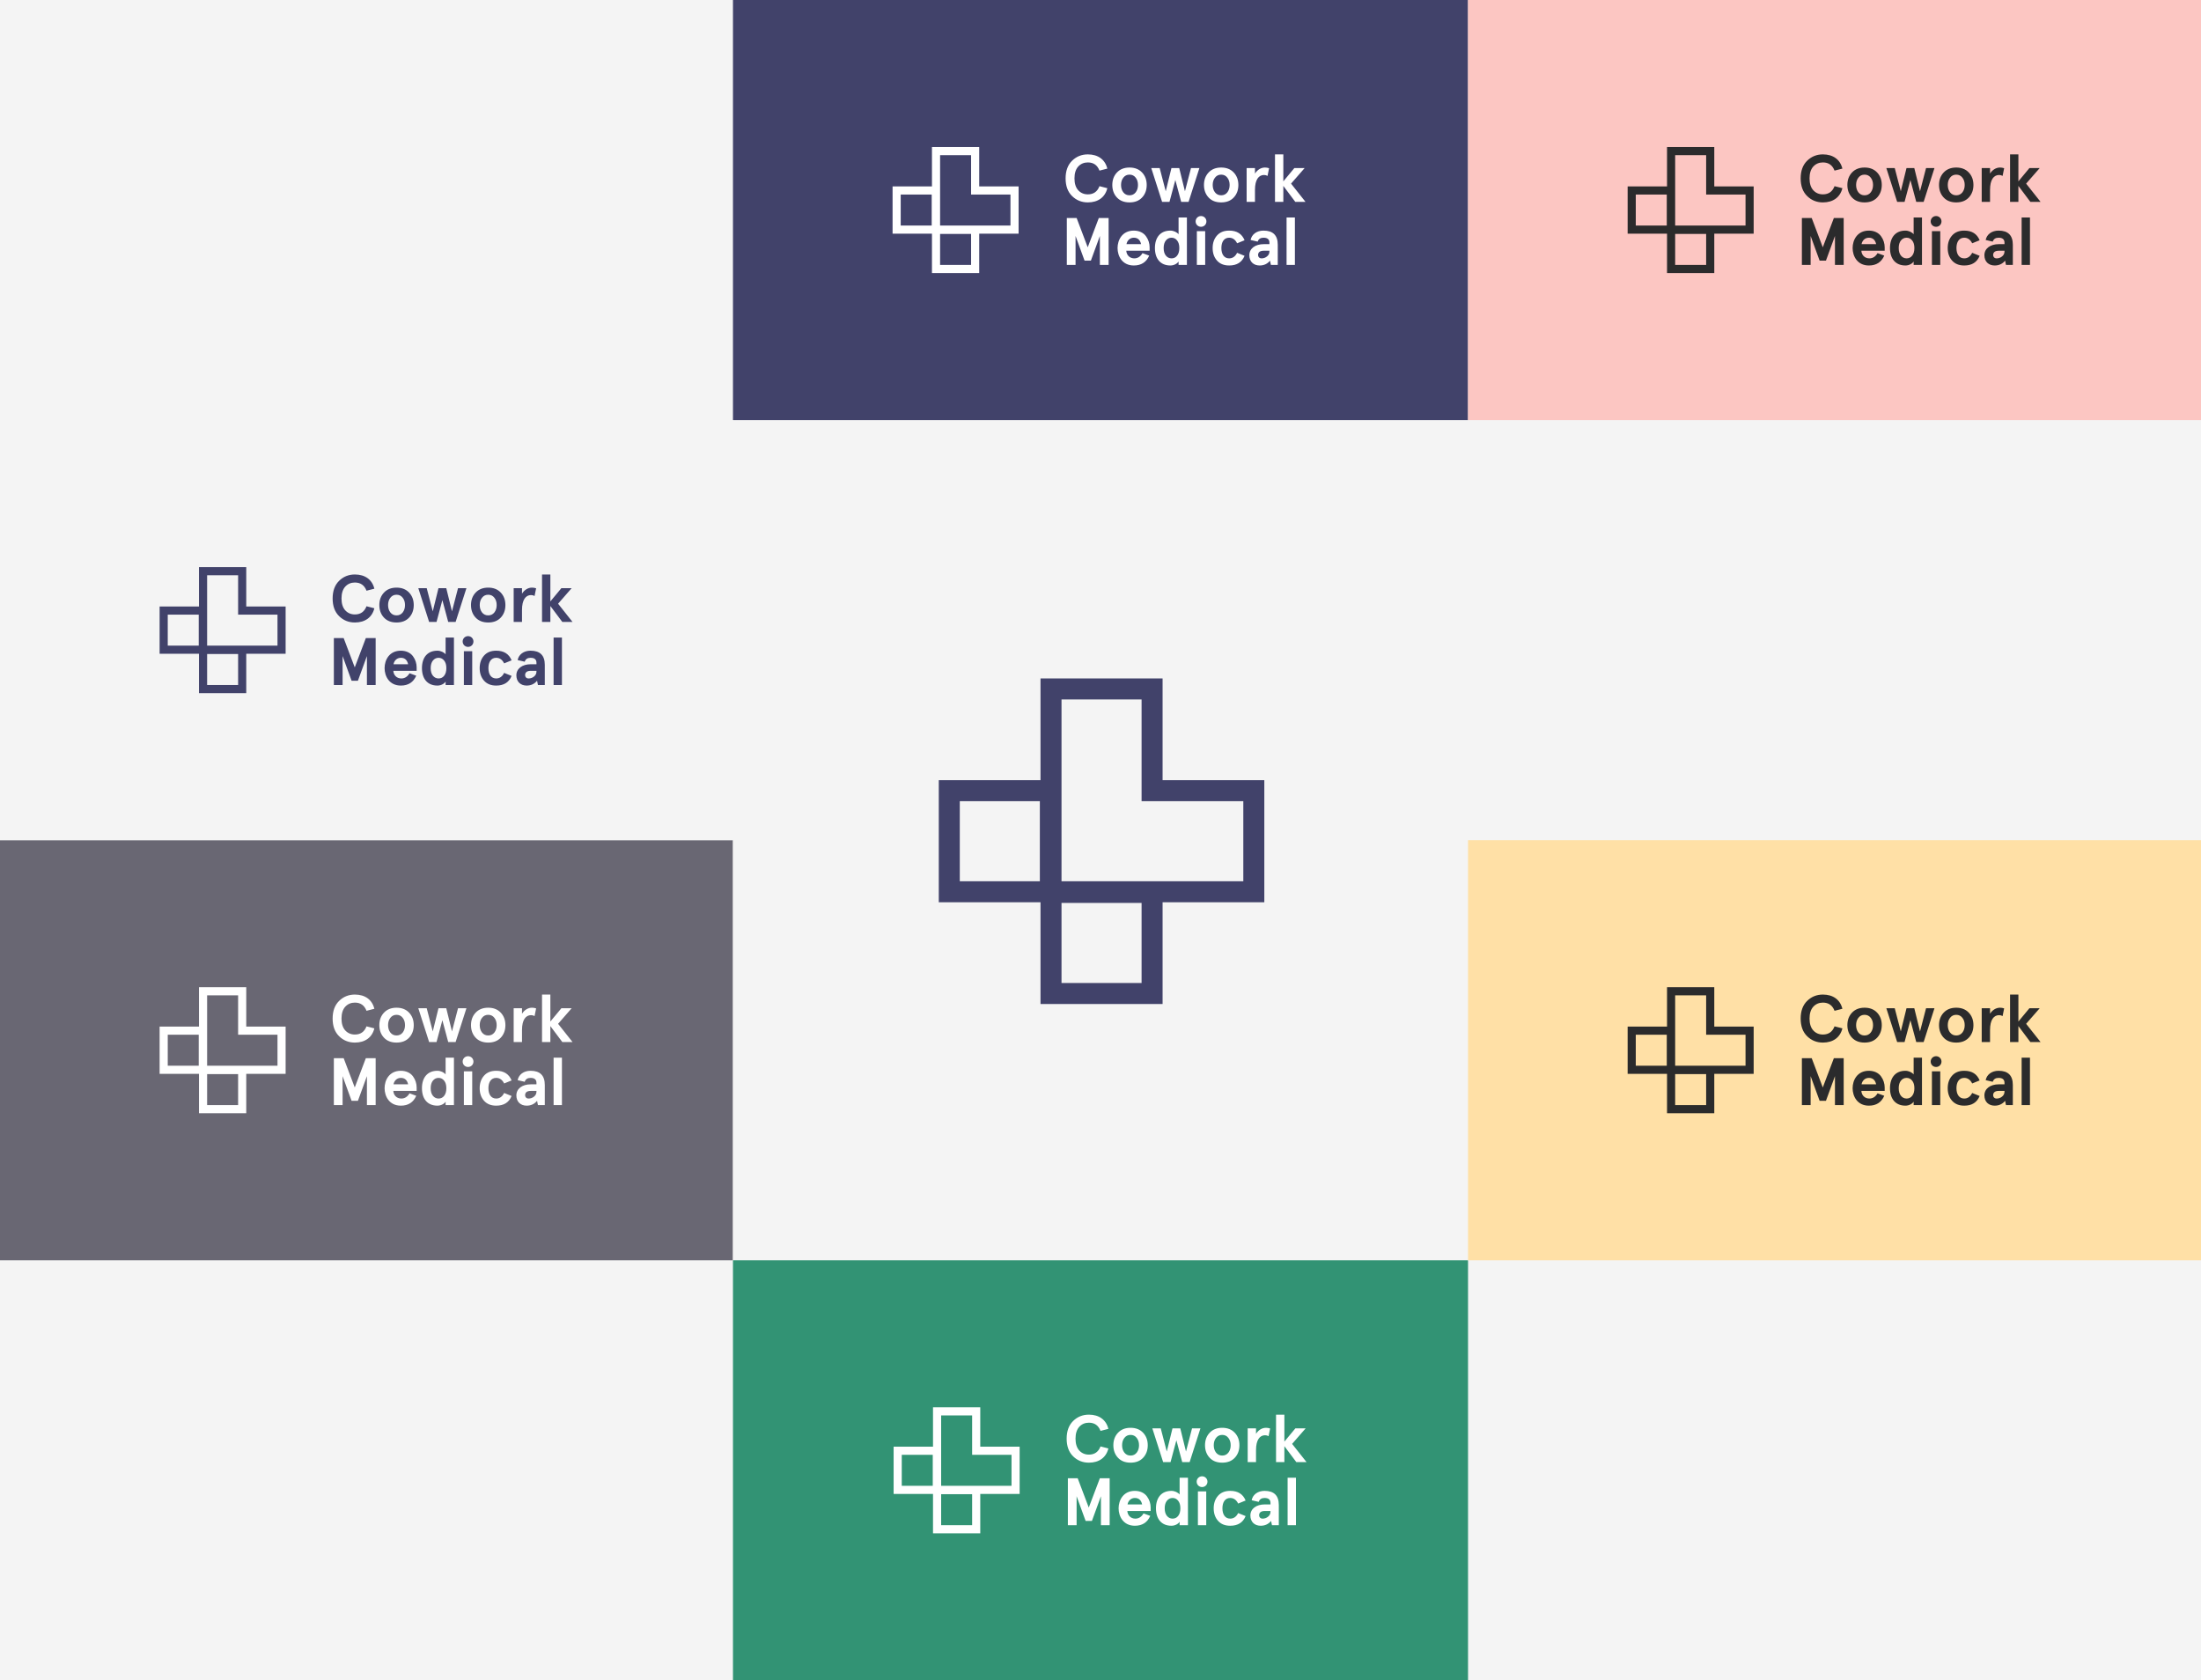 <svg xmlns="http://www.w3.org/2000/svg" width="1048" height="800" viewBox="0 0 1048 800">
  <g fill="none" fill-rule="evenodd">
    <rect width="1048" height="800" fill="#F4F4F4"/>
    <rect width="349" height="200" y="400" fill="#696773"/>
    <g fill="#FFF" transform="translate(76 470)">
      <path fill-rule="nonzero" d="M41.25,41.25 L41.25,60 L18.75,60 L18.75,41.25 L0,41.25 L0,18.75 L18.75,18.75 L18.75,1.36424205e-12 L41.25,1.36424205e-12 L41.25,18.75 L60,18.75 L60,41.25 L41.25,41.25 Z M22.621,41.371 L22.621,56.129 L37.379,56.129 L37.379,41.371 L22.621,41.371 Z M3.871,22.621 L3.871,37.379 L18.629,37.379 L18.629,22.621 L3.871,22.621 Z M22.621,3.871 L22.621,37.379 L56.129,37.379 L56.129,22.621 L37.379,22.621 L37.379,3.871 L22.621,3.871 Z"/>
      <path d="M20.187 6.787L16.444 7.745C15.452 5.159 13.628 3.85 10.908 3.85 9.084 3.85 7.548 4.488 6.332 5.797 5.149 7.106 4.541 8.99 4.541 11.449 4.541 13.907 5.149 15.791 6.332 17.1 7.548 18.409 9.084 19.048 10.908 19.048 13.628 19.048 15.452 17.739 16.444 15.153L20.187 16.11C19.131 20.421 15.772 22.879 10.908 22.879 7.932 22.879 5.436 21.858 3.389 19.846 1.341 17.835.317 15.025.317 11.449.317 7.873 1.341 5.063 3.389 3.051 5.436 1.04 7.932.018 10.908.018 15.772.018 19.131 2.477 20.187 6.787zM24.763 20.548C23.291 18.984 22.555 16.972 22.555 14.578 22.555 12.183 23.291 10.204 24.763 8.639 26.235 7.075 28.219 6.276 30.746 6.276 33.274 6.276 35.258 7.075 36.73 8.639 38.202 10.204 38.938 12.183 38.938 14.578 38.938 16.972 38.202 18.984 36.73 20.548 35.258 22.113 33.274 22.879 30.746 22.879 28.219 22.879 26.235 22.113 24.763 20.548zM27.803 11.098C27.067 12.023 26.715 13.205 26.715 14.578 26.715 15.951 27.067 17.132 27.803 18.09 28.539 19.016 29.498 19.495 30.746 19.495 31.994 19.495 32.954 19.016 33.69 18.09 34.426 17.132 34.778 15.951 34.778 14.578 34.778 13.205 34.426 12.023 33.69 11.098 32.954 10.14 31.994 9.661 30.746 9.661 29.498 9.661 28.539 10.14 27.803 11.098zM57.144 17.579L60.024 6.532 64.023 6.532 58.872 22.624 55.352 22.624 52.568 12.215 49.785 22.624 46.265 22.624 41.113 6.532 45.113 6.532 47.993 17.579 50.713 6.532 54.424 6.532 57.144 17.579zM68.407 20.548C66.935 18.984 66.199 16.972 66.199 14.578 66.199 12.183 66.935 10.204 68.407 8.639 69.879 7.075 71.863 6.276 74.391 6.276 76.918 6.276 78.902 7.075 80.374 8.639 81.846 10.204 82.582 12.183 82.582 14.578 82.582 16.972 81.846 18.984 80.374 20.548 78.902 22.113 76.918 22.879 74.391 22.879 71.863 22.879 69.879 22.113 68.407 20.548zM71.447 11.098C70.711 12.023 70.359 13.205 70.359 14.578 70.359 15.951 70.711 17.132 71.447 18.09 72.183 19.016 73.143 19.495 74.391 19.495 75.638 19.495 76.598 19.016 77.334 18.09 78.07 17.132 78.422 15.951 78.422 14.578 78.422 13.205 78.07 12.023 77.334 11.098 76.598 10.14 75.638 9.661 74.391 9.661 73.143 9.661 72.183 10.14 71.447 11.098zM90.485 16.909L90.485 22.624 86.518 22.624 86.518 6.532 90.485 6.532 90.485 9.15C91.637 7.33 93.365 6.276 95.253 6.276 95.861 6.276 96.501 6.372 97.205 6.596L96.469 10.267C95.989 9.98 95.413 9.82 94.805 9.82 92.277 9.82 90.485 12.023 90.485 16.909zM100.02 22.624L100.02.018 103.988.018 103.988 12.854 109.236 6.532 114.131 6.532 107.668 13.939 114.547 22.624 109.684 22.624 103.988 15.025 103.988 22.624 100.02 22.624zM5.059 52.652L.899 52.652.899 30.302 5.571 30.302 10.85 44.255 16.13 30.302 20.801 30.302 20.801 52.652 16.642 52.652 16.642 38.859 12.354 50.609 9.346 50.609 5.059 38.859 5.059 52.652zM40.32 44.255L40.32 45.883 29.217 45.883C29.313 47.831 30.72 49.523 33.024 49.523 34.656 49.523 35.968 48.693 36.928 47.033L40.128 48.214C38.752 51.343 36.32 52.908 32.8 52.908 27.265 52.908 25.057 48.438 25.057 44.606 25.057 40.775 27.265 36.305 32.8 36.305 35.36 36.305 37.44 37.358 38.592 38.987 39.744 40.551 40.32 42.435 40.32 44.255zM32.8 39.689C30.912 39.689 29.601 41.062 29.313 42.754L36.256 42.754C35.808 40.711 34.656 39.689 32.8 39.689zM50.207 36.305C51.775 36.305 53.374 37.103 54.11 38.029L54.11 30.047 58.078 30.047 58.078 52.652 54.11 52.652 54.11 50.992C53.598 51.918 52.031 52.908 50.207 52.908 45.471 52.908 42.847 49.683 42.847 44.606 42.847 39.529 45.471 36.305 50.207 36.305zM48.063 40.998C47.359 41.86 47.007 43.074 47.007 44.606 47.007 46.139 47.359 47.352 48.063 48.214 48.767 49.076 49.663 49.523 50.751 49.523 51.839 49.523 52.735 49.108 53.406 48.246 54.11 47.384 54.462 46.171 54.462 44.606 54.462 43.042 54.11 41.86 53.406 40.998 52.735 40.136 51.839 39.689 50.751 39.689 49.663 39.689 48.767 40.136 48.063 40.998zM62.974 33.75C61.982 32.76 61.982 31.1 62.974 30.11 63.966 29.121 65.629 29.121 66.621 30.11 67.613 31.1 67.613 32.76 66.621 33.75 65.629 34.74 63.966 34.74 62.974 33.75zM62.814 52.652L62.814 36.56 66.781 36.56 66.781 52.652 62.814 52.652zM81.98 46.873L85.532 48.31C84.284 51.375 81.852 52.908 78.204 52.908 75.677 52.908 73.757 52.109 72.381 50.545 71.005 48.98 70.333 47.001 70.333 44.606 70.333 42.211 71.005 40.232 72.381 38.667 73.757 37.103 75.677 36.305 78.204 36.305 81.852 36.305 84.284 37.837 85.532 40.902L81.98 42.339C81.116 40.583 79.836 39.689 78.204 39.689 75.773 39.689 74.493 41.669 74.493 44.606 74.493 47.544 75.773 49.523 78.204 49.523 79.836 49.523 81.116 48.629 81.98 46.873zM91.771 41.541L88.411 40.775C88.923 38.093 91.323 36.305 94.555 36.305 99.067 36.305 101.338 38.54 101.338 43.042L101.338 52.652 98.075 52.652 97.659 50.609C96.411 52.141 94.747 52.908 92.699 52.908 89.851 52.908 87.804 51.12 87.804 48.022 87.804 44.83 90.587 42.754 94.683 42.754L97.371 42.754 97.371 42.052C97.371 40.487 96.443 39.689 94.555 39.689 93.115 39.689 92.187 40.296 91.771 41.541zM91.963 47.959C91.963 48.821 92.571 49.523 93.627 49.523 94.619 49.523 95.483 49.204 96.219 48.597 96.987 47.991 97.371 47.192 97.371 46.203L97.371 45.883 94.715 45.883C92.891 45.883 91.963 46.586 91.963 47.959zM105.53 52.652L105.53 30.047 109.498 30.047 109.498 52.652 105.53 52.652z" transform="translate(82.065 3.484)"/>
    </g>
    <rect width="350" height="400" x="349" y="200" fill="#F4F4F4"/>
    <path fill="#41426A" fill-rule="nonzero" d="M106.562,106.562 L106.562,155 L48.438,155 L48.438,106.562 L0,106.562 L0,48.438 L48.438,48.438 L48.438,1.35713663e-12 L106.562,1.35713663e-12 L106.562,48.438 L155,48.438 L155,106.562 L106.562,106.562 Z M58.438,106.875 L58.438,145 L96.562,145 L96.562,106.875 L58.438,106.875 Z M10,58.438 L10,96.562 L48.125,96.562 L48.125,58.438 L10,58.438 Z M58.438,10 L58.438,96.562 L145,96.562 L145,58.438 L96.562,58.438 L96.562,10 L58.438,10 Z" transform="translate(447 323)"/>
    <rect width="350" height="200" x="349" fill="#41426A"/>
    <g fill="#FFF" transform="translate(425 70)">
      <path fill-rule="nonzero" d="M41.25,41.25 L41.25,60 L18.75,60 L18.75,41.25 L0,41.25 L0,18.75 L18.75,18.75 L18.75,1.36424205e-12 L41.25,1.36424205e-12 L41.25,18.75 L60,18.75 L60,41.25 L41.25,41.25 Z M22.621,41.371 L22.621,56.129 L37.379,56.129 L37.379,41.371 L22.621,41.371 Z M3.871,22.621 L3.871,37.379 L18.629,37.379 L18.629,22.621 L3.871,22.621 Z M22.621,3.871 L22.621,37.379 L56.129,37.379 L56.129,22.621 L37.379,22.621 L37.379,3.871 L22.621,3.871 Z"/>
      <path d="M20.187 6.787L16.444 7.745C15.452 5.159 13.628 3.85 10.908 3.85 9.084 3.85 7.548 4.488 6.332 5.797 5.149 7.106 4.541 8.99 4.541 11.449 4.541 13.907 5.149 15.791 6.332 17.1 7.548 18.409 9.084 19.048 10.908 19.048 13.628 19.048 15.452 17.739 16.444 15.153L20.187 16.11C19.131 20.421 15.772 22.879 10.908 22.879 7.932 22.879 5.436 21.858 3.389 19.846 1.341 17.835.317 15.025.317 11.449.317 7.873 1.341 5.063 3.389 3.051 5.436 1.04 7.932.018 10.908.018 15.772.018 19.131 2.477 20.187 6.787zM24.763 20.548C23.291 18.984 22.555 16.972 22.555 14.578 22.555 12.183 23.291 10.204 24.763 8.639 26.235 7.075 28.219 6.276 30.746 6.276 33.274 6.276 35.258 7.075 36.73 8.639 38.202 10.204 38.938 12.183 38.938 14.578 38.938 16.972 38.202 18.984 36.73 20.548 35.258 22.113 33.274 22.879 30.746 22.879 28.219 22.879 26.235 22.113 24.763 20.548zM27.803 11.098C27.067 12.023 26.715 13.205 26.715 14.578 26.715 15.951 27.067 17.132 27.803 18.09 28.539 19.016 29.498 19.495 30.746 19.495 31.994 19.495 32.954 19.016 33.69 18.09 34.426 17.132 34.778 15.951 34.778 14.578 34.778 13.205 34.426 12.023 33.69 11.098 32.954 10.14 31.994 9.661 30.746 9.661 29.498 9.661 28.539 10.14 27.803 11.098zM57.144 17.579L60.024 6.532 64.023 6.532 58.872 22.624 55.352 22.624 52.568 12.215 49.785 22.624 46.265 22.624 41.113 6.532 45.113 6.532 47.993 17.579 50.713 6.532 54.424 6.532 57.144 17.579zM68.407 20.548C66.935 18.984 66.199 16.972 66.199 14.578 66.199 12.183 66.935 10.204 68.407 8.639 69.879 7.075 71.863 6.276 74.391 6.276 76.918 6.276 78.902 7.075 80.374 8.639 81.846 10.204 82.582 12.183 82.582 14.578 82.582 16.972 81.846 18.984 80.374 20.548 78.902 22.113 76.918 22.879 74.391 22.879 71.863 22.879 69.879 22.113 68.407 20.548zM71.447 11.098C70.711 12.023 70.359 13.205 70.359 14.578 70.359 15.951 70.711 17.132 71.447 18.09 72.183 19.016 73.143 19.495 74.391 19.495 75.638 19.495 76.598 19.016 77.334 18.09 78.07 17.132 78.422 15.951 78.422 14.578 78.422 13.205 78.07 12.023 77.334 11.098 76.598 10.14 75.638 9.661 74.391 9.661 73.143 9.661 72.183 10.14 71.447 11.098zM90.485 16.909L90.485 22.624 86.518 22.624 86.518 6.532 90.485 6.532 90.485 9.15C91.637 7.33 93.365 6.276 95.253 6.276 95.861 6.276 96.501 6.372 97.205 6.596L96.469 10.267C95.989 9.98 95.413 9.82 94.805 9.82 92.277 9.82 90.485 12.023 90.485 16.909zM100.02 22.624L100.02.018 103.988.018 103.988 12.854 109.236 6.532 114.131 6.532 107.668 13.939 114.547 22.624 109.684 22.624 103.988 15.025 103.988 22.624 100.02 22.624zM5.059 52.652L.899 52.652.899 30.302 5.571 30.302 10.85 44.255 16.13 30.302 20.801 30.302 20.801 52.652 16.642 52.652 16.642 38.859 12.354 50.609 9.346 50.609 5.059 38.859 5.059 52.652zM40.32 44.255L40.32 45.883 29.217 45.883C29.313 47.831 30.72 49.523 33.024 49.523 34.656 49.523 35.968 48.693 36.928 47.033L40.128 48.214C38.752 51.343 36.32 52.908 32.8 52.908 27.265 52.908 25.057 48.438 25.057 44.606 25.057 40.775 27.265 36.305 32.8 36.305 35.36 36.305 37.44 37.358 38.592 38.987 39.744 40.551 40.32 42.435 40.32 44.255zM32.8 39.689C30.912 39.689 29.601 41.062 29.313 42.754L36.256 42.754C35.808 40.711 34.656 39.689 32.8 39.689zM50.207 36.305C51.775 36.305 53.374 37.103 54.11 38.029L54.11 30.047 58.078 30.047 58.078 52.652 54.11 52.652 54.11 50.992C53.598 51.918 52.031 52.908 50.207 52.908 45.471 52.908 42.847 49.683 42.847 44.606 42.847 39.529 45.471 36.305 50.207 36.305zM48.063 40.998C47.359 41.86 47.007 43.074 47.007 44.606 47.007 46.139 47.359 47.352 48.063 48.214 48.767 49.076 49.663 49.523 50.751 49.523 51.839 49.523 52.735 49.108 53.406 48.246 54.11 47.384 54.462 46.171 54.462 44.606 54.462 43.042 54.11 41.86 53.406 40.998 52.735 40.136 51.839 39.689 50.751 39.689 49.663 39.689 48.767 40.136 48.063 40.998zM62.974 33.75C61.982 32.76 61.982 31.1 62.974 30.11 63.966 29.121 65.629 29.121 66.621 30.11 67.613 31.1 67.613 32.76 66.621 33.75 65.629 34.74 63.966 34.74 62.974 33.75zM62.814 52.652L62.814 36.56 66.781 36.56 66.781 52.652 62.814 52.652zM81.98 46.873L85.532 48.31C84.284 51.375 81.852 52.908 78.204 52.908 75.677 52.908 73.757 52.109 72.381 50.545 71.005 48.98 70.333 47.001 70.333 44.606 70.333 42.211 71.005 40.232 72.381 38.667 73.757 37.103 75.677 36.305 78.204 36.305 81.852 36.305 84.284 37.837 85.532 40.902L81.98 42.339C81.116 40.583 79.836 39.689 78.204 39.689 75.773 39.689 74.493 41.669 74.493 44.606 74.493 47.544 75.773 49.523 78.204 49.523 79.836 49.523 81.116 48.629 81.98 46.873zM91.771 41.541L88.411 40.775C88.923 38.093 91.323 36.305 94.555 36.305 99.067 36.305 101.338 38.54 101.338 43.042L101.338 52.652 98.075 52.652 97.659 50.609C96.411 52.141 94.747 52.908 92.699 52.908 89.851 52.908 87.804 51.12 87.804 48.022 87.804 44.83 90.587 42.754 94.683 42.754L97.371 42.754 97.371 42.052C97.371 40.487 96.443 39.689 94.555 39.689 93.115 39.689 92.187 40.296 91.771 41.541zM91.963 47.959C91.963 48.821 92.571 49.523 93.627 49.523 94.619 49.523 95.483 49.204 96.219 48.597 96.987 47.991 97.371 47.192 97.371 46.203L97.371 45.883 94.715 45.883C92.891 45.883 91.963 46.586 91.963 47.959zM105.53 52.652L105.53 30.047 109.498 30.047 109.498 52.652 105.53 52.652z" transform="translate(82.065 3.484)"/>
    </g>
    <rect width="350" height="200" x="349" y="600" fill="#329374"/>
    <g fill="#FFF" transform="translate(425.5 670)">
      <path fill-rule="nonzero" d="M41.25,41.25 L41.25,60 L18.75,60 L18.75,41.25 L0,41.25 L0,18.75 L18.75,18.75 L18.75,1.36424205e-12 L41.25,1.36424205e-12 L41.25,18.75 L60,18.75 L60,41.25 L41.25,41.25 Z M22.621,41.371 L22.621,56.129 L37.379,56.129 L37.379,41.371 L22.621,41.371 Z M3.871,22.621 L3.871,37.379 L18.629,37.379 L18.629,22.621 L3.871,22.621 Z M22.621,3.871 L22.621,37.379 L56.129,37.379 L56.129,22.621 L37.379,22.621 L37.379,3.871 L22.621,3.871 Z"/>
      <path d="M20.187 6.787L16.444 7.745C15.452 5.159 13.628 3.85 10.908 3.85 9.084 3.85 7.548 4.488 6.332 5.797 5.149 7.106 4.541 8.99 4.541 11.449 4.541 13.907 5.149 15.791 6.332 17.1 7.548 18.409 9.084 19.048 10.908 19.048 13.628 19.048 15.452 17.739 16.444 15.153L20.187 16.11C19.131 20.421 15.772 22.879 10.908 22.879 7.932 22.879 5.436 21.858 3.389 19.846 1.341 17.835.317 15.025.317 11.449.317 7.873 1.341 5.063 3.389 3.051 5.436 1.04 7.932.018 10.908.018 15.772.018 19.131 2.477 20.187 6.787zM24.763 20.548C23.291 18.984 22.555 16.972 22.555 14.578 22.555 12.183 23.291 10.204 24.763 8.639 26.235 7.075 28.219 6.276 30.746 6.276 33.274 6.276 35.258 7.075 36.73 8.639 38.202 10.204 38.938 12.183 38.938 14.578 38.938 16.972 38.202 18.984 36.73 20.548 35.258 22.113 33.274 22.879 30.746 22.879 28.219 22.879 26.235 22.113 24.763 20.548zM27.803 11.098C27.067 12.023 26.715 13.205 26.715 14.578 26.715 15.951 27.067 17.132 27.803 18.09 28.539 19.016 29.498 19.495 30.746 19.495 31.994 19.495 32.954 19.016 33.69 18.09 34.426 17.132 34.778 15.951 34.778 14.578 34.778 13.205 34.426 12.023 33.69 11.098 32.954 10.14 31.994 9.661 30.746 9.661 29.498 9.661 28.539 10.14 27.803 11.098zM57.144 17.579L60.024 6.532 64.023 6.532 58.872 22.624 55.352 22.624 52.568 12.215 49.785 22.624 46.265 22.624 41.113 6.532 45.113 6.532 47.993 17.579 50.713 6.532 54.424 6.532 57.144 17.579zM68.407 20.548C66.935 18.984 66.199 16.972 66.199 14.578 66.199 12.183 66.935 10.204 68.407 8.639 69.879 7.075 71.863 6.276 74.391 6.276 76.918 6.276 78.902 7.075 80.374 8.639 81.846 10.204 82.582 12.183 82.582 14.578 82.582 16.972 81.846 18.984 80.374 20.548 78.902 22.113 76.918 22.879 74.391 22.879 71.863 22.879 69.879 22.113 68.407 20.548zM71.447 11.098C70.711 12.023 70.359 13.205 70.359 14.578 70.359 15.951 70.711 17.132 71.447 18.09 72.183 19.016 73.143 19.495 74.391 19.495 75.638 19.495 76.598 19.016 77.334 18.09 78.07 17.132 78.422 15.951 78.422 14.578 78.422 13.205 78.07 12.023 77.334 11.098 76.598 10.14 75.638 9.661 74.391 9.661 73.143 9.661 72.183 10.14 71.447 11.098zM90.485 16.909L90.485 22.624 86.518 22.624 86.518 6.532 90.485 6.532 90.485 9.15C91.637 7.33 93.365 6.276 95.253 6.276 95.861 6.276 96.501 6.372 97.205 6.596L96.469 10.267C95.989 9.98 95.413 9.82 94.805 9.82 92.277 9.82 90.485 12.023 90.485 16.909zM100.02 22.624L100.02.018 103.988.018 103.988 12.854 109.236 6.532 114.131 6.532 107.668 13.939 114.547 22.624 109.684 22.624 103.988 15.025 103.988 22.624 100.02 22.624zM5.059 52.652L.899 52.652.899 30.302 5.571 30.302 10.85 44.255 16.13 30.302 20.801 30.302 20.801 52.652 16.642 52.652 16.642 38.859 12.354 50.609 9.346 50.609 5.059 38.859 5.059 52.652zM40.32 44.255L40.32 45.883 29.217 45.883C29.313 47.831 30.72 49.523 33.024 49.523 34.656 49.523 35.968 48.693 36.928 47.033L40.128 48.214C38.752 51.343 36.32 52.908 32.8 52.908 27.265 52.908 25.057 48.438 25.057 44.606 25.057 40.775 27.265 36.305 32.8 36.305 35.36 36.305 37.44 37.358 38.592 38.987 39.744 40.551 40.32 42.435 40.32 44.255zM32.8 39.689C30.912 39.689 29.601 41.062 29.313 42.754L36.256 42.754C35.808 40.711 34.656 39.689 32.8 39.689zM50.207 36.305C51.775 36.305 53.374 37.103 54.11 38.029L54.11 30.047 58.078 30.047 58.078 52.652 54.11 52.652 54.11 50.992C53.598 51.918 52.031 52.908 50.207 52.908 45.471 52.908 42.847 49.683 42.847 44.606 42.847 39.529 45.471 36.305 50.207 36.305zM48.063 40.998C47.359 41.86 47.007 43.074 47.007 44.606 47.007 46.139 47.359 47.352 48.063 48.214 48.767 49.076 49.663 49.523 50.751 49.523 51.839 49.523 52.735 49.108 53.406 48.246 54.11 47.384 54.462 46.171 54.462 44.606 54.462 43.042 54.11 41.86 53.406 40.998 52.735 40.136 51.839 39.689 50.751 39.689 49.663 39.689 48.767 40.136 48.063 40.998zM62.974 33.75C61.982 32.76 61.982 31.1 62.974 30.11 63.966 29.121 65.629 29.121 66.621 30.11 67.613 31.1 67.613 32.76 66.621 33.75 65.629 34.74 63.966 34.74 62.974 33.75zM62.814 52.652L62.814 36.56 66.781 36.56 66.781 52.652 62.814 52.652zM81.98 46.873L85.532 48.31C84.284 51.375 81.852 52.908 78.204 52.908 75.677 52.908 73.757 52.109 72.381 50.545 71.005 48.98 70.333 47.001 70.333 44.606 70.333 42.211 71.005 40.232 72.381 38.667 73.757 37.103 75.677 36.305 78.204 36.305 81.852 36.305 84.284 37.837 85.532 40.902L81.98 42.339C81.116 40.583 79.836 39.689 78.204 39.689 75.773 39.689 74.493 41.669 74.493 44.606 74.493 47.544 75.773 49.523 78.204 49.523 79.836 49.523 81.116 48.629 81.98 46.873zM91.771 41.541L88.411 40.775C88.923 38.093 91.323 36.305 94.555 36.305 99.067 36.305 101.338 38.54 101.338 43.042L101.338 52.652 98.075 52.652 97.659 50.609C96.411 52.141 94.747 52.908 92.699 52.908 89.851 52.908 87.804 51.12 87.804 48.022 87.804 44.83 90.587 42.754 94.683 42.754L97.371 42.754 97.371 42.052C97.371 40.487 96.443 39.689 94.555 39.689 93.115 39.689 92.187 40.296 91.771 41.541zM91.963 47.959C91.963 48.821 92.571 49.523 93.627 49.523 94.619 49.523 95.483 49.204 96.219 48.597 96.987 47.991 97.371 47.192 97.371 46.203L97.371 45.883 94.715 45.883C92.891 45.883 91.963 46.586 91.963 47.959zM105.53 52.652L105.53 30.047 109.498 30.047 109.498 52.652 105.53 52.652z" transform="translate(82.065 3.484)"/>
    </g>
    <rect width="349" height="200" x="699" fill="#FCC6C2"/>
    <rect width="349" height="200" y="200" fill="#F4F4F4"/>
    <g fill="#2B2B2C" transform="translate(775 70)">
      <path fill-rule="nonzero" d="M41.25,41.25 L41.25,60 L18.75,60 L18.75,41.25 L0,41.25 L0,18.75 L18.75,18.75 L18.75,1.36424205e-12 L41.25,1.36424205e-12 L41.25,18.75 L60,18.75 L60,41.25 L41.25,41.25 Z M22.621,41.371 L22.621,56.129 L37.379,56.129 L37.379,41.371 L22.621,41.371 Z M3.871,22.621 L3.871,37.379 L18.629,37.379 L18.629,22.621 L3.871,22.621 Z M22.621,3.871 L22.621,37.379 L56.129,37.379 L56.129,22.621 L37.379,22.621 L37.379,3.871 L22.621,3.871 Z"/>
      <path d="M20.187 6.787L16.444 7.745C15.452 5.159 13.628 3.85 10.908 3.85 9.084 3.85 7.548 4.488 6.332 5.797 5.149 7.106 4.541 8.99 4.541 11.449 4.541 13.907 5.149 15.791 6.332 17.1 7.548 18.409 9.084 19.048 10.908 19.048 13.628 19.048 15.452 17.739 16.444 15.153L20.187 16.11C19.131 20.421 15.772 22.879 10.908 22.879 7.932 22.879 5.436 21.858 3.389 19.846 1.341 17.835.317 15.025.317 11.449.317 7.873 1.341 5.063 3.389 3.051 5.436 1.04 7.932.018 10.908.018 15.772.018 19.131 2.477 20.187 6.787zM24.763 20.548C23.291 18.984 22.555 16.972 22.555 14.578 22.555 12.183 23.291 10.204 24.763 8.639 26.235 7.075 28.219 6.276 30.746 6.276 33.274 6.276 35.258 7.075 36.73 8.639 38.202 10.204 38.938 12.183 38.938 14.578 38.938 16.972 38.202 18.984 36.73 20.548 35.258 22.113 33.274 22.879 30.746 22.879 28.219 22.879 26.235 22.113 24.763 20.548zM27.803 11.098C27.067 12.023 26.715 13.205 26.715 14.578 26.715 15.951 27.067 17.132 27.803 18.09 28.539 19.016 29.498 19.495 30.746 19.495 31.994 19.495 32.954 19.016 33.69 18.09 34.426 17.132 34.778 15.951 34.778 14.578 34.778 13.205 34.426 12.023 33.69 11.098 32.954 10.14 31.994 9.661 30.746 9.661 29.498 9.661 28.539 10.14 27.803 11.098zM57.144 17.579L60.024 6.532 64.023 6.532 58.872 22.624 55.352 22.624 52.568 12.215 49.785 22.624 46.265 22.624 41.113 6.532 45.113 6.532 47.993 17.579 50.713 6.532 54.424 6.532 57.144 17.579zM68.407 20.548C66.935 18.984 66.199 16.972 66.199 14.578 66.199 12.183 66.935 10.204 68.407 8.639 69.879 7.075 71.863 6.276 74.391 6.276 76.918 6.276 78.902 7.075 80.374 8.639 81.846 10.204 82.582 12.183 82.582 14.578 82.582 16.972 81.846 18.984 80.374 20.548 78.902 22.113 76.918 22.879 74.391 22.879 71.863 22.879 69.879 22.113 68.407 20.548zM71.447 11.098C70.711 12.023 70.359 13.205 70.359 14.578 70.359 15.951 70.711 17.132 71.447 18.09 72.183 19.016 73.143 19.495 74.391 19.495 75.638 19.495 76.598 19.016 77.334 18.09 78.07 17.132 78.422 15.951 78.422 14.578 78.422 13.205 78.07 12.023 77.334 11.098 76.598 10.14 75.638 9.661 74.391 9.661 73.143 9.661 72.183 10.14 71.447 11.098zM90.485 16.909L90.485 22.624 86.518 22.624 86.518 6.532 90.485 6.532 90.485 9.15C91.637 7.33 93.365 6.276 95.253 6.276 95.861 6.276 96.501 6.372 97.205 6.596L96.469 10.267C95.989 9.98 95.413 9.82 94.805 9.82 92.277 9.82 90.485 12.023 90.485 16.909zM100.02 22.624L100.02.018 103.988.018 103.988 12.854 109.236 6.532 114.131 6.532 107.668 13.939 114.547 22.624 109.684 22.624 103.988 15.025 103.988 22.624 100.02 22.624zM5.059 52.652L.899 52.652.899 30.302 5.571 30.302 10.85 44.255 16.13 30.302 20.801 30.302 20.801 52.652 16.642 52.652 16.642 38.859 12.354 50.609 9.346 50.609 5.059 38.859 5.059 52.652zM40.32 44.255L40.32 45.883 29.217 45.883C29.313 47.831 30.72 49.523 33.024 49.523 34.656 49.523 35.968 48.693 36.928 47.033L40.128 48.214C38.752 51.343 36.32 52.908 32.8 52.908 27.265 52.908 25.057 48.438 25.057 44.606 25.057 40.775 27.265 36.305 32.8 36.305 35.36 36.305 37.44 37.358 38.592 38.987 39.744 40.551 40.32 42.435 40.32 44.255zM32.8 39.689C30.912 39.689 29.601 41.062 29.313 42.754L36.256 42.754C35.808 40.711 34.656 39.689 32.8 39.689zM50.207 36.305C51.775 36.305 53.374 37.103 54.11 38.029L54.11 30.047 58.078 30.047 58.078 52.652 54.11 52.652 54.11 50.992C53.598 51.918 52.031 52.908 50.207 52.908 45.471 52.908 42.847 49.683 42.847 44.606 42.847 39.529 45.471 36.305 50.207 36.305zM48.063 40.998C47.359 41.86 47.007 43.074 47.007 44.606 47.007 46.139 47.359 47.352 48.063 48.214 48.767 49.076 49.663 49.523 50.751 49.523 51.839 49.523 52.735 49.108 53.406 48.246 54.11 47.384 54.462 46.171 54.462 44.606 54.462 43.042 54.11 41.86 53.406 40.998 52.735 40.136 51.839 39.689 50.751 39.689 49.663 39.689 48.767 40.136 48.063 40.998zM62.974 33.75C61.982 32.76 61.982 31.1 62.974 30.11 63.966 29.121 65.629 29.121 66.621 30.11 67.613 31.1 67.613 32.76 66.621 33.75 65.629 34.74 63.966 34.74 62.974 33.75zM62.814 52.652L62.814 36.56 66.781 36.56 66.781 52.652 62.814 52.652zM81.98 46.873L85.532 48.31C84.284 51.375 81.852 52.908 78.204 52.908 75.677 52.908 73.757 52.109 72.381 50.545 71.005 48.98 70.333 47.001 70.333 44.606 70.333 42.211 71.005 40.232 72.381 38.667 73.757 37.103 75.677 36.305 78.204 36.305 81.852 36.305 84.284 37.837 85.532 40.902L81.98 42.339C81.116 40.583 79.836 39.689 78.204 39.689 75.773 39.689 74.493 41.669 74.493 44.606 74.493 47.544 75.773 49.523 78.204 49.523 79.836 49.523 81.116 48.629 81.98 46.873zM91.771 41.541L88.411 40.775C88.923 38.093 91.323 36.305 94.555 36.305 99.067 36.305 101.338 38.54 101.338 43.042L101.338 52.652 98.075 52.652 97.659 50.609C96.411 52.141 94.747 52.908 92.699 52.908 89.851 52.908 87.804 51.12 87.804 48.022 87.804 44.83 90.587 42.754 94.683 42.754L97.371 42.754 97.371 42.052C97.371 40.487 96.443 39.689 94.555 39.689 93.115 39.689 92.187 40.296 91.771 41.541zM91.963 47.959C91.963 48.821 92.571 49.523 93.627 49.523 94.619 49.523 95.483 49.204 96.219 48.597 96.987 47.991 97.371 47.192 97.371 46.203L97.371 45.883 94.715 45.883C92.891 45.883 91.963 46.586 91.963 47.959zM105.53 52.652L105.53 30.047 109.498 30.047 109.498 52.652 105.53 52.652z" transform="translate(82.065 3.484)"/>
    </g>
    <g fill="#41426A" transform="translate(76 270)">
      <path fill-rule="nonzero" d="M41.25,41.25 L41.25,60 L18.75,60 L18.75,41.25 L0,41.25 L0,18.75 L18.75,18.75 L18.75,1.36424205e-12 L41.25,1.36424205e-12 L41.25,18.75 L60,18.75 L60,41.25 L41.25,41.25 Z M22.621,41.371 L22.621,56.129 L37.379,56.129 L37.379,41.371 L22.621,41.371 Z M3.871,22.621 L3.871,37.379 L18.629,37.379 L18.629,22.621 L3.871,22.621 Z M22.621,3.871 L22.621,37.379 L56.129,37.379 L56.129,22.621 L37.379,22.621 L37.379,3.871 L22.621,3.871 Z"/>
      <path d="M20.187 6.787L16.444 7.745C15.452 5.159 13.628 3.85 10.908 3.85 9.084 3.85 7.548 4.488 6.332 5.797 5.149 7.106 4.541 8.99 4.541 11.449 4.541 13.907 5.149 15.791 6.332 17.1 7.548 18.409 9.084 19.048 10.908 19.048 13.628 19.048 15.452 17.739 16.444 15.153L20.187 16.11C19.131 20.421 15.772 22.879 10.908 22.879 7.932 22.879 5.436 21.858 3.389 19.846 1.341 17.835.317 15.025.317 11.449.317 7.873 1.341 5.063 3.389 3.051 5.436 1.04 7.932.018 10.908.018 15.772.018 19.131 2.477 20.187 6.787zM24.763 20.548C23.291 18.984 22.555 16.972 22.555 14.578 22.555 12.183 23.291 10.204 24.763 8.639 26.235 7.075 28.219 6.276 30.746 6.276 33.274 6.276 35.258 7.075 36.73 8.639 38.202 10.204 38.938 12.183 38.938 14.578 38.938 16.972 38.202 18.984 36.73 20.548 35.258 22.113 33.274 22.879 30.746 22.879 28.219 22.879 26.235 22.113 24.763 20.548zM27.803 11.098C27.067 12.023 26.715 13.205 26.715 14.578 26.715 15.951 27.067 17.132 27.803 18.09 28.539 19.016 29.498 19.495 30.746 19.495 31.994 19.495 32.954 19.016 33.69 18.09 34.426 17.132 34.778 15.951 34.778 14.578 34.778 13.205 34.426 12.023 33.69 11.098 32.954 10.14 31.994 9.661 30.746 9.661 29.498 9.661 28.539 10.14 27.803 11.098zM57.144 17.579L60.024 6.532 64.023 6.532 58.872 22.624 55.352 22.624 52.568 12.215 49.785 22.624 46.265 22.624 41.113 6.532 45.113 6.532 47.993 17.579 50.713 6.532 54.424 6.532 57.144 17.579zM68.407 20.548C66.935 18.984 66.199 16.972 66.199 14.578 66.199 12.183 66.935 10.204 68.407 8.639 69.879 7.075 71.863 6.276 74.391 6.276 76.918 6.276 78.902 7.075 80.374 8.639 81.846 10.204 82.582 12.183 82.582 14.578 82.582 16.972 81.846 18.984 80.374 20.548 78.902 22.113 76.918 22.879 74.391 22.879 71.863 22.879 69.879 22.113 68.407 20.548zM71.447 11.098C70.711 12.023 70.359 13.205 70.359 14.578 70.359 15.951 70.711 17.132 71.447 18.09 72.183 19.016 73.143 19.495 74.391 19.495 75.638 19.495 76.598 19.016 77.334 18.09 78.07 17.132 78.422 15.951 78.422 14.578 78.422 13.205 78.07 12.023 77.334 11.098 76.598 10.14 75.638 9.661 74.391 9.661 73.143 9.661 72.183 10.14 71.447 11.098zM90.485 16.909L90.485 22.624 86.518 22.624 86.518 6.532 90.485 6.532 90.485 9.15C91.637 7.33 93.365 6.276 95.253 6.276 95.861 6.276 96.501 6.372 97.205 6.596L96.469 10.267C95.989 9.98 95.413 9.82 94.805 9.82 92.277 9.82 90.485 12.023 90.485 16.909zM100.02 22.624L100.02.018 103.988.018 103.988 12.854 109.236 6.532 114.131 6.532 107.668 13.939 114.547 22.624 109.684 22.624 103.988 15.025 103.988 22.624 100.02 22.624zM5.059 52.652L.899 52.652.899 30.302 5.571 30.302 10.85 44.255 16.13 30.302 20.801 30.302 20.801 52.652 16.642 52.652 16.642 38.859 12.354 50.609 9.346 50.609 5.059 38.859 5.059 52.652zM40.32 44.255L40.32 45.883 29.217 45.883C29.313 47.831 30.72 49.523 33.024 49.523 34.656 49.523 35.968 48.693 36.928 47.033L40.128 48.214C38.752 51.343 36.32 52.908 32.8 52.908 27.265 52.908 25.057 48.438 25.057 44.606 25.057 40.775 27.265 36.305 32.8 36.305 35.36 36.305 37.44 37.358 38.592 38.987 39.744 40.551 40.32 42.435 40.32 44.255zM32.8 39.689C30.912 39.689 29.601 41.062 29.313 42.754L36.256 42.754C35.808 40.711 34.656 39.689 32.8 39.689zM50.207 36.305C51.775 36.305 53.374 37.103 54.11 38.029L54.11 30.047 58.078 30.047 58.078 52.652 54.11 52.652 54.11 50.992C53.598 51.918 52.031 52.908 50.207 52.908 45.471 52.908 42.847 49.683 42.847 44.606 42.847 39.529 45.471 36.305 50.207 36.305zM48.063 40.998C47.359 41.86 47.007 43.074 47.007 44.606 47.007 46.139 47.359 47.352 48.063 48.214 48.767 49.076 49.663 49.523 50.751 49.523 51.839 49.523 52.735 49.108 53.406 48.246 54.11 47.384 54.462 46.171 54.462 44.606 54.462 43.042 54.11 41.86 53.406 40.998 52.735 40.136 51.839 39.689 50.751 39.689 49.663 39.689 48.767 40.136 48.063 40.998zM62.974 33.75C61.982 32.76 61.982 31.1 62.974 30.11 63.966 29.121 65.629 29.121 66.621 30.11 67.613 31.1 67.613 32.76 66.621 33.75 65.629 34.74 63.966 34.74 62.974 33.75zM62.814 52.652L62.814 36.56 66.781 36.56 66.781 52.652 62.814 52.652zM81.98 46.873L85.532 48.31C84.284 51.375 81.852 52.908 78.204 52.908 75.677 52.908 73.757 52.109 72.381 50.545 71.005 48.98 70.333 47.001 70.333 44.606 70.333 42.211 71.005 40.232 72.381 38.667 73.757 37.103 75.677 36.305 78.204 36.305 81.852 36.305 84.284 37.837 85.532 40.902L81.98 42.339C81.116 40.583 79.836 39.689 78.204 39.689 75.773 39.689 74.493 41.669 74.493 44.606 74.493 47.544 75.773 49.523 78.204 49.523 79.836 49.523 81.116 48.629 81.98 46.873zM91.771 41.541L88.411 40.775C88.923 38.093 91.323 36.305 94.555 36.305 99.067 36.305 101.338 38.54 101.338 43.042L101.338 52.652 98.075 52.652 97.659 50.609C96.411 52.141 94.747 52.908 92.699 52.908 89.851 52.908 87.804 51.12 87.804 48.022 87.804 44.83 90.587 42.754 94.683 42.754L97.371 42.754 97.371 42.052C97.371 40.487 96.443 39.689 94.555 39.689 93.115 39.689 92.187 40.296 91.771 41.541zM91.963 47.959C91.963 48.821 92.571 49.523 93.627 49.523 94.619 49.523 95.483 49.204 96.219 48.597 96.987 47.991 97.371 47.192 97.371 46.203L97.371 45.883 94.715 45.883C92.891 45.883 91.963 46.586 91.963 47.959zM105.53 52.652L105.53 30.047 109.498 30.047 109.498 52.652 105.53 52.652z" transform="translate(82.065 3.484)"/>
    </g>
    <rect width="349" height="200" x="699" y="400" fill="#FFE0A6"/>
    <g fill="#2B2B2C" transform="translate(775 470)">
      <path fill-rule="nonzero" d="M41.25,41.25 L41.25,60 L18.75,60 L18.75,41.25 L0,41.25 L0,18.75 L18.75,18.75 L18.75,1.36424205e-12 L41.25,1.36424205e-12 L41.25,18.75 L60,18.75 L60,41.25 L41.25,41.25 Z M22.621,41.371 L22.621,56.129 L37.379,56.129 L37.379,41.371 L22.621,41.371 Z M3.871,22.621 L3.871,37.379 L18.629,37.379 L18.629,22.621 L3.871,22.621 Z M22.621,3.871 L22.621,37.379 L56.129,37.379 L56.129,22.621 L37.379,22.621 L37.379,3.871 L22.621,3.871 Z"/>
      <path d="M20.187 6.787L16.444 7.745C15.452 5.159 13.628 3.85 10.908 3.85 9.084 3.85 7.548 4.488 6.332 5.797 5.149 7.106 4.541 8.99 4.541 11.449 4.541 13.907 5.149 15.791 6.332 17.1 7.548 18.409 9.084 19.048 10.908 19.048 13.628 19.048 15.452 17.739 16.444 15.153L20.187 16.11C19.131 20.421 15.772 22.879 10.908 22.879 7.932 22.879 5.436 21.858 3.389 19.846 1.341 17.835.317 15.025.317 11.449.317 7.873 1.341 5.063 3.389 3.051 5.436 1.04 7.932.018 10.908.018 15.772.018 19.131 2.477 20.187 6.787zM24.763 20.548C23.291 18.984 22.555 16.972 22.555 14.578 22.555 12.183 23.291 10.204 24.763 8.639 26.235 7.075 28.219 6.276 30.746 6.276 33.274 6.276 35.258 7.075 36.73 8.639 38.202 10.204 38.938 12.183 38.938 14.578 38.938 16.972 38.202 18.984 36.73 20.548 35.258 22.113 33.274 22.879 30.746 22.879 28.219 22.879 26.235 22.113 24.763 20.548zM27.803 11.098C27.067 12.023 26.715 13.205 26.715 14.578 26.715 15.951 27.067 17.132 27.803 18.09 28.539 19.016 29.498 19.495 30.746 19.495 31.994 19.495 32.954 19.016 33.69 18.09 34.426 17.132 34.778 15.951 34.778 14.578 34.778 13.205 34.426 12.023 33.69 11.098 32.954 10.14 31.994 9.661 30.746 9.661 29.498 9.661 28.539 10.14 27.803 11.098zM57.144 17.579L60.024 6.532 64.023 6.532 58.872 22.624 55.352 22.624 52.568 12.215 49.785 22.624 46.265 22.624 41.113 6.532 45.113 6.532 47.993 17.579 50.713 6.532 54.424 6.532 57.144 17.579zM68.407 20.548C66.935 18.984 66.199 16.972 66.199 14.578 66.199 12.183 66.935 10.204 68.407 8.639 69.879 7.075 71.863 6.276 74.391 6.276 76.918 6.276 78.902 7.075 80.374 8.639 81.846 10.204 82.582 12.183 82.582 14.578 82.582 16.972 81.846 18.984 80.374 20.548 78.902 22.113 76.918 22.879 74.391 22.879 71.863 22.879 69.879 22.113 68.407 20.548zM71.447 11.098C70.711 12.023 70.359 13.205 70.359 14.578 70.359 15.951 70.711 17.132 71.447 18.09 72.183 19.016 73.143 19.495 74.391 19.495 75.638 19.495 76.598 19.016 77.334 18.09 78.07 17.132 78.422 15.951 78.422 14.578 78.422 13.205 78.07 12.023 77.334 11.098 76.598 10.14 75.638 9.661 74.391 9.661 73.143 9.661 72.183 10.14 71.447 11.098zM90.485 16.909L90.485 22.624 86.518 22.624 86.518 6.532 90.485 6.532 90.485 9.15C91.637 7.33 93.365 6.276 95.253 6.276 95.861 6.276 96.501 6.372 97.205 6.596L96.469 10.267C95.989 9.98 95.413 9.82 94.805 9.82 92.277 9.82 90.485 12.023 90.485 16.909zM100.02 22.624L100.02.018 103.988.018 103.988 12.854 109.236 6.532 114.131 6.532 107.668 13.939 114.547 22.624 109.684 22.624 103.988 15.025 103.988 22.624 100.02 22.624zM5.059 52.652L.899 52.652.899 30.302 5.571 30.302 10.85 44.255 16.13 30.302 20.801 30.302 20.801 52.652 16.642 52.652 16.642 38.859 12.354 50.609 9.346 50.609 5.059 38.859 5.059 52.652zM40.32 44.255L40.32 45.883 29.217 45.883C29.313 47.831 30.72 49.523 33.024 49.523 34.656 49.523 35.968 48.693 36.928 47.033L40.128 48.214C38.752 51.343 36.32 52.908 32.8 52.908 27.265 52.908 25.057 48.438 25.057 44.606 25.057 40.775 27.265 36.305 32.8 36.305 35.36 36.305 37.44 37.358 38.592 38.987 39.744 40.551 40.32 42.435 40.32 44.255zM32.8 39.689C30.912 39.689 29.601 41.062 29.313 42.754L36.256 42.754C35.808 40.711 34.656 39.689 32.8 39.689zM50.207 36.305C51.775 36.305 53.374 37.103 54.11 38.029L54.11 30.047 58.078 30.047 58.078 52.652 54.11 52.652 54.11 50.992C53.598 51.918 52.031 52.908 50.207 52.908 45.471 52.908 42.847 49.683 42.847 44.606 42.847 39.529 45.471 36.305 50.207 36.305zM48.063 40.998C47.359 41.86 47.007 43.074 47.007 44.606 47.007 46.139 47.359 47.352 48.063 48.214 48.767 49.076 49.663 49.523 50.751 49.523 51.839 49.523 52.735 49.108 53.406 48.246 54.11 47.384 54.462 46.171 54.462 44.606 54.462 43.042 54.11 41.86 53.406 40.998 52.735 40.136 51.839 39.689 50.751 39.689 49.663 39.689 48.767 40.136 48.063 40.998zM62.974 33.75C61.982 32.76 61.982 31.1 62.974 30.11 63.966 29.121 65.629 29.121 66.621 30.11 67.613 31.1 67.613 32.76 66.621 33.75 65.629 34.74 63.966 34.74 62.974 33.75zM62.814 52.652L62.814 36.56 66.781 36.56 66.781 52.652 62.814 52.652zM81.98 46.873L85.532 48.31C84.284 51.375 81.852 52.908 78.204 52.908 75.677 52.908 73.757 52.109 72.381 50.545 71.005 48.98 70.333 47.001 70.333 44.606 70.333 42.211 71.005 40.232 72.381 38.667 73.757 37.103 75.677 36.305 78.204 36.305 81.852 36.305 84.284 37.837 85.532 40.902L81.98 42.339C81.116 40.583 79.836 39.689 78.204 39.689 75.773 39.689 74.493 41.669 74.493 44.606 74.493 47.544 75.773 49.523 78.204 49.523 79.836 49.523 81.116 48.629 81.98 46.873zM91.771 41.541L88.411 40.775C88.923 38.093 91.323 36.305 94.555 36.305 99.067 36.305 101.338 38.54 101.338 43.042L101.338 52.652 98.075 52.652 97.659 50.609C96.411 52.141 94.747 52.908 92.699 52.908 89.851 52.908 87.804 51.12 87.804 48.022 87.804 44.83 90.587 42.754 94.683 42.754L97.371 42.754 97.371 42.052C97.371 40.487 96.443 39.689 94.555 39.689 93.115 39.689 92.187 40.296 91.771 41.541zM91.963 47.959C91.963 48.821 92.571 49.523 93.627 49.523 94.619 49.523 95.483 49.204 96.219 48.597 96.987 47.991 97.371 47.192 97.371 46.203L97.371 45.883 94.715 45.883C92.891 45.883 91.963 46.586 91.963 47.959zM105.53 52.652L105.53 30.047 109.498 30.047 109.498 52.652 105.53 52.652z" transform="translate(82.065 3.484)"/>
    </g>
  </g>
</svg>
